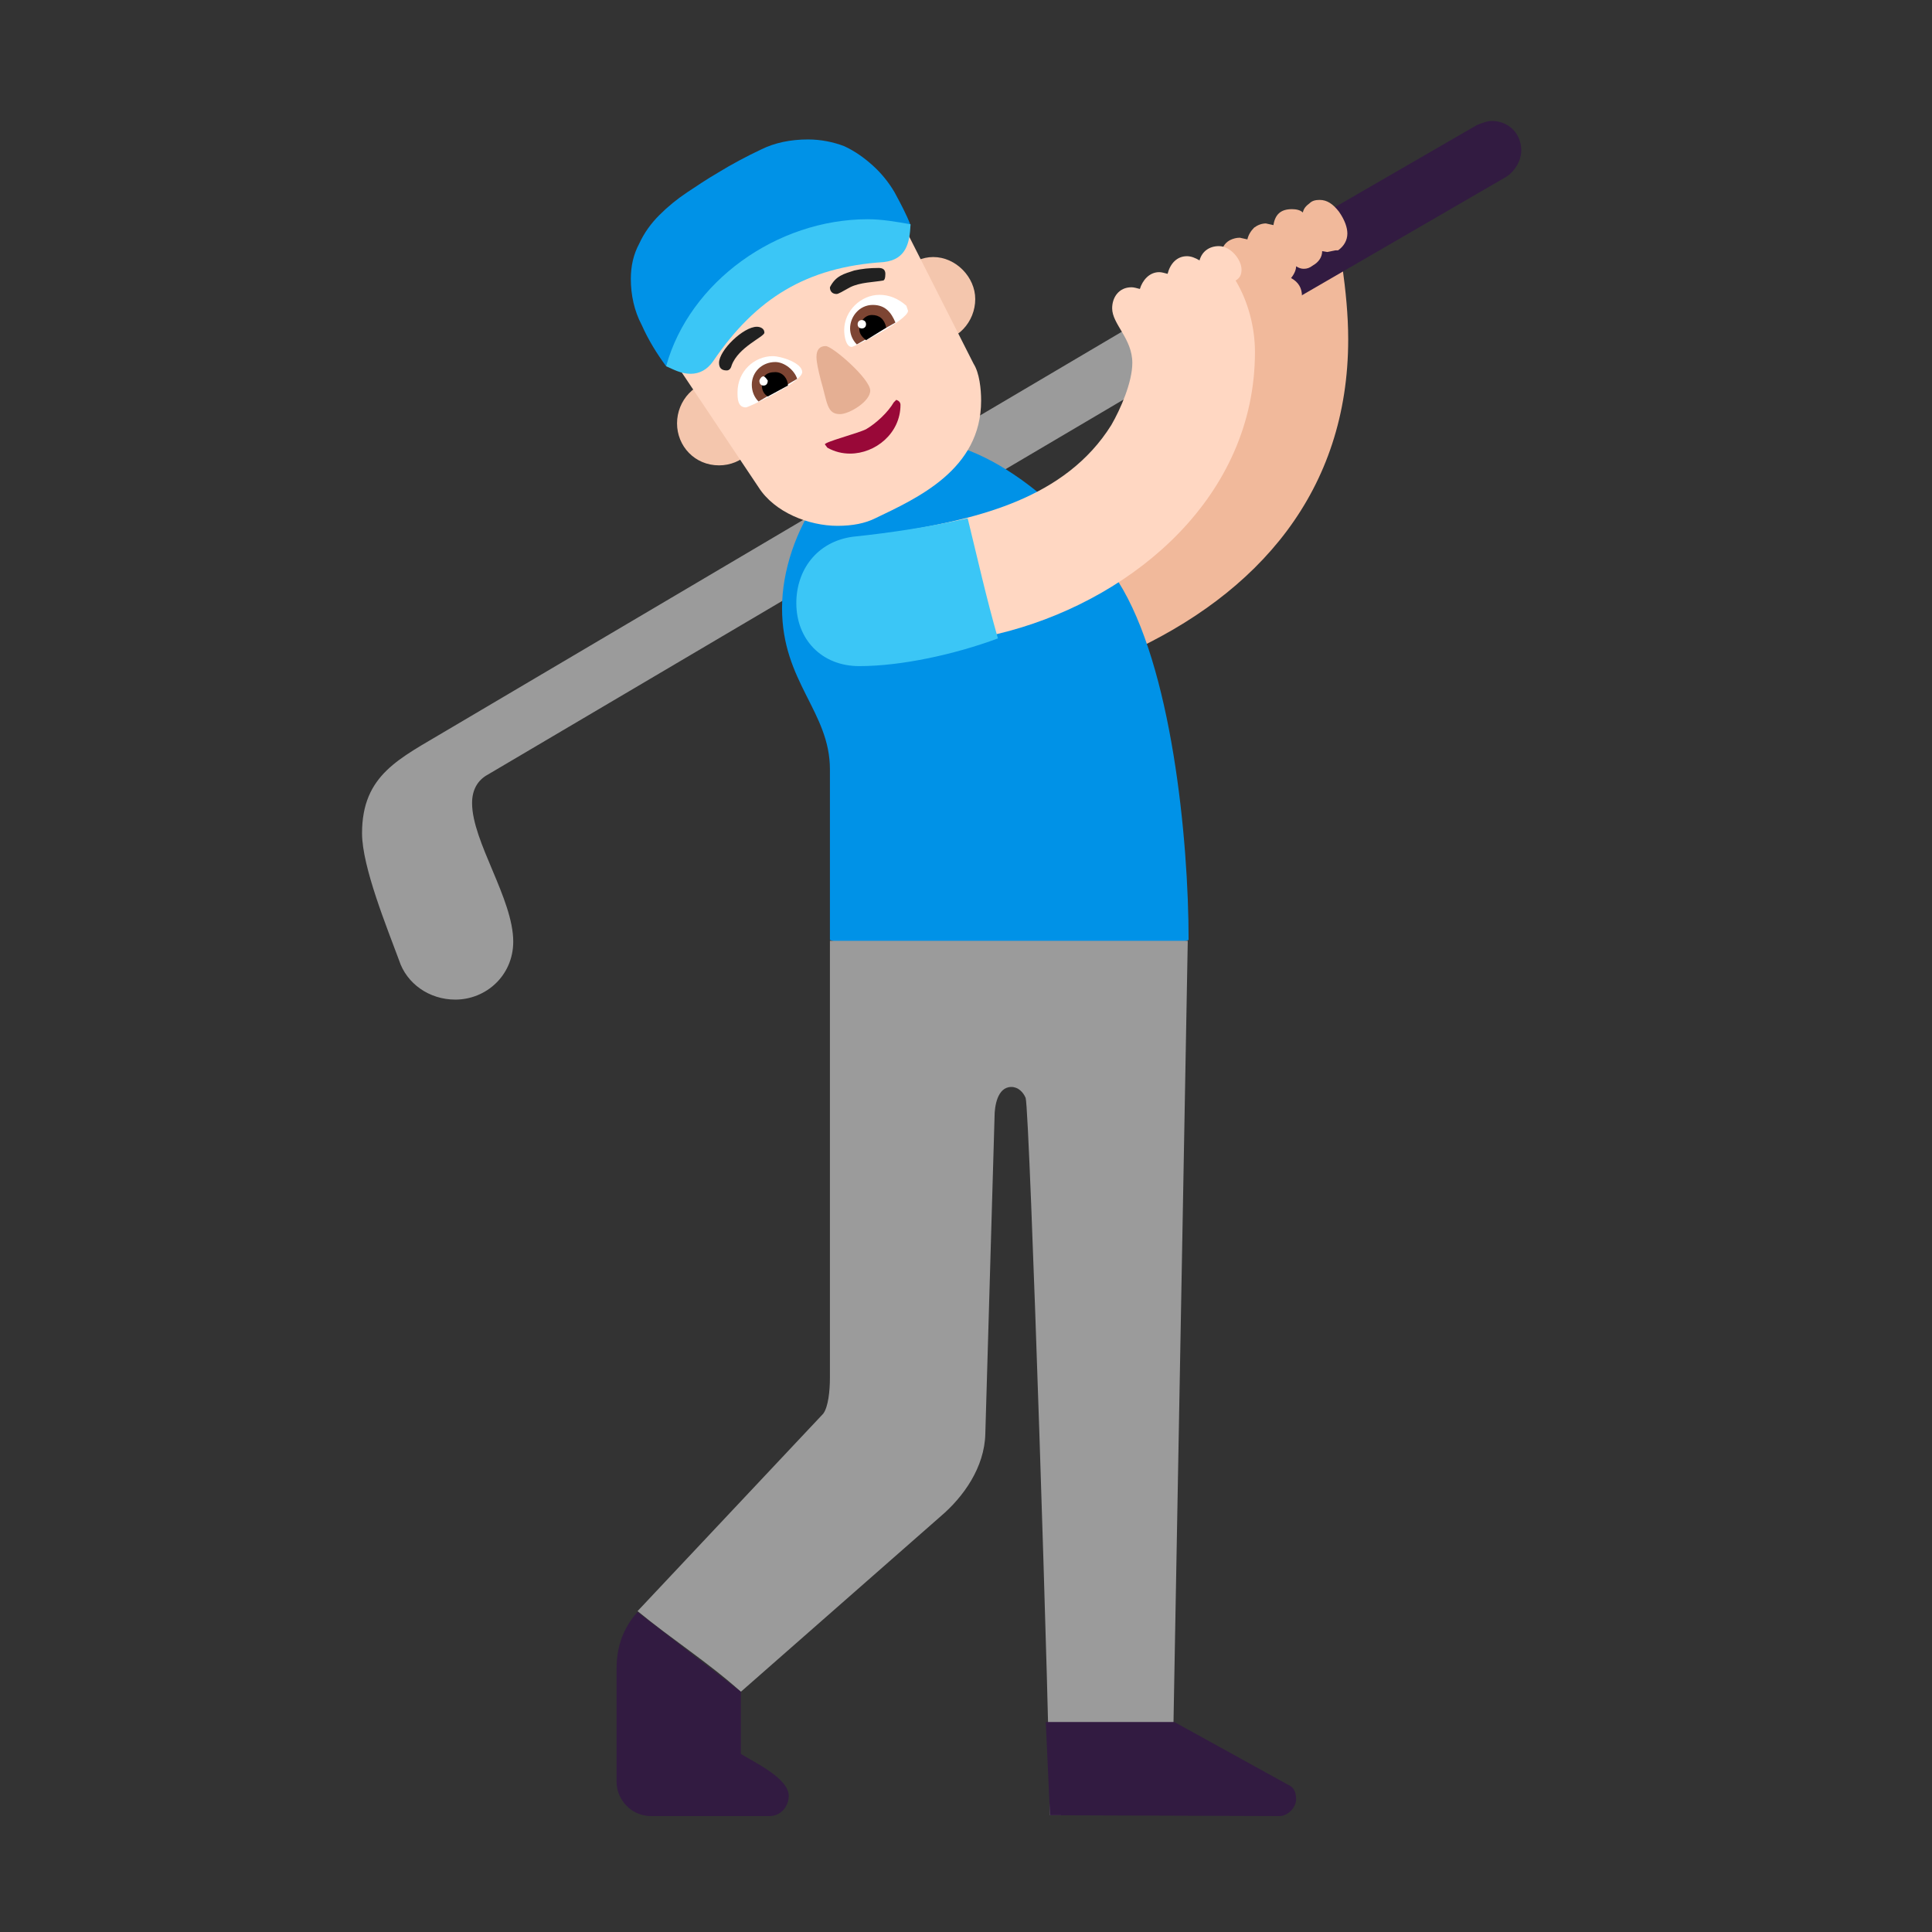 <svg version="1.1" xmlns="http://www.w3.org/2000/svg" viewBox="0 0 2300 2300"><rect x="0" y="0" width="2300" height="2300" fill="#333333" stroke="none"/><g transform="scale(1,-1) translate(-256, -1869)">
		<path d="M1566 1083c9 0 18 2 29 7 160 72 266 195 266 375 0 29-3 58-7 87l-136-54 0 1c1-5 2-10 2-15l0-16c0-126-75-197-183-248-26-12-42-35-42-65 0-38 31-72 71-72 z" fill="#F1B99B"/>
		<path d="M798 679c37 0 69 29 69 69 0 51-49 119-49 165 0 15 6 27 19 34l856 505 0 82-906-535c-55-33-100-52-100-122 0-40 30-113 44-151 9-28 36-47 67-47 z" fill="#9B9B9B"/>
		<path d="M1724 1470l326 189c10 7 17 19 17 31 0 20-15 35-35 35-5 0-11-2-18-5l-320-185 30-65 z" fill="#321B41"/>
		<path d="M1458 678l213 72c0 120-20 326-84 427-43 68-144 168-238 168-96 0-162-112-162-200 0-88 57-123 57-192l0-203 214-72 z" fill="#0092E7"/>
		<path d="M1749 1474c7 0 15 3 23 8l20 12c9 5 14 13 14 22 0 10-4 17-13 22 4 5 6 10 6 14 3-2 6-3 9-3 4 0 7 1 11 4 7 4 11 10 11 17l6-1 10 2 3 0c7 5 11 12 11 20 0 7-3 16-10 26-7 9-14 14-23 14-5 0-9-1-12-4-4-3-7-6-8-11-3 3-8 4-13 4-13 0-20-6-22-19l-9 2c-5 0-10-2-14-5-4-4-7-9-8-14l-9 2c-4 0-8-1-12-3-7-4-10-10-10-19 0-3 1-6 3-10l7-14c2-5 4-9 7-13 3-4 5-7 7-8-7-5-11-12-11-21 0-7 3-13 8-17 5-5 11-7 18-7 z" fill="#F1B99B"/>
		<path d="M1651-292l19 1041-426 0 0-520c0-16-2-35-8-43l-221-235c40-33 84-61 123-96l238 209c27 23 52 58 53 98l11 378c0 11 3 35 20 35 8 0 14-6 17-13 5-16 29-766 29-854l145 0 z" fill="#9B9B9B"/>
		<path d="M1779-293c10 0 20 10 20 20 0 7-2 14-9 17l-136 75-153 0 5-111 273-1 z M1172-293c14 0 23 12 23 24 0 21-41 40-57 50l0 74-123 95c-17-19-25-41-25-68l0-134c0-22 18-41 41-41l141 0 z" fill="#321B41"/>
		<path d="M1343 1094l10 1c36 6 71 14 105 23 150 41 292 161 292 332 0 29-8 60-23 85 5 3 7 7 7 13 0 12-13 28-27 28-11 0-20-6-23-17-5 3-10 5-15 5-12 0-20-9-23-21-4 1-7 2-10 2-12 0-20-10-23-20-4 1-7 2-10 2-15 0-23-12-23-25 0-19 24-36 24-65 0-23-14-55-25-74-55-88-160-111-247-126-36-5-61-39-61-73 0-40 34-70 72-70 z" fill="#FFD7C2"/>
		<path d="M1279 1076c50 0 114 14 165 33-14 49-24 94-36 143-45-10-89-17-137-22-43-6-67-40-67-79 0-43 30-75 75-75 z" fill="#3BC6F6"/>
		<path d="M1112 1315c27 0 50 21 50 50 0 27-21 51-50 51-29 0-50-24-50-51 0-27 21-50 50-50 z M1367 1462c29 0 50 24 50 51 0 26-23 50-50 50-26 0-50-23-50-50 0-27 21-51 50-51 z" fill="#F4C6AD"/>
		<path d="M1253 1243c18 0 33 3 45 9 50 24 126 58 126 140 0 14-2 33-9 44l-79 156c-24 48-60 78-116 78-23 0-44-6-63-17-61-34-121-63-121-141 0-31 10-54 26-78l97-145c19-30 60-46 94-46 z" fill="#FFD7C2"/>
		<path d="M1049 1433c11 19 23 36 35 51 11 15 24 28 38 40 14 12 29 23 46 32 16 9 34 18 55 26 7 3 15 5 26 8 10 3 21 5 32 7 11 2 21 4 32 5l8 0c6 0 12-1 17-2l2 1c-5 13-12 26-19 39-7 12-16 23-26 32-10 9-21 17-34 23-13 5-28 8-43 8-21 0-40-4-56-12-17-8-34-17-52-28-12-7-24-15-36-23-12-8-23-17-33-27-10-10-18-21-24-34-7-13-10-27-10-42 0-19 4-38 13-55 8-18 18-34 29-49 z" fill="#0092E7"/>
		<path d="M1078 1424c11 0 20 5 27 15 51 75 111 112 203 118 27 3 31 23 32 45-17 3-34 6-51 6-108 0-212-74-240-175 9-4 18-9 29-9 z" fill="#3BC6F6"/>
		<path d="M1268 1329c30 0 60 24 60 58 0 3-2 5-5 6l-3-3c-7-12-21-25-33-32-10-5-49-15-49-18l3-4c9-5 18-7 27-7 z" fill="#990838"/>
		<path d="M1256 1376c11 0 36 15 36 28 0 14-45 53-53 53-7 0-11-4-11-13 0-6 2-15 5-27 8-27 7-41 23-41 z" fill="#E5AF93"/>
		<path d="M1144 1384c3 0 67 30 67 42 0 11-25 19-35 19-22 0-42-18-42-43 0-7 0-18 10-18 z M1270 1456c3 0 67 32 67 43l-2 6c-10 9-21 13-32 13-22 0-42-19-42-42 0-7 2-20 9-20 z" fill="#FFFFFF"/>
		<path d="M1159 1391l46 27c-3 10-15 20-26 20-16 0-28-12-28-27 0-8 3-15 8-20 z M1276 1459l46 26c-5 12-12 21-27 21-16 0-27-14-27-28 0-7 3-14 8-19 z" fill="#7D4533"/>
		<path d="M1170 1397l24 13c0 8-6 16-15 16-11 0-16-5-16-16 0-5 2-10 7-13 z M1287 1464l24 15c-2 10-8 15-17 15-9 0-15-9-15-17 0-5 3-9 8-13 z" fill="#000000"/>
		<path d="M1165 1410c3 0 5 2 5 6-2 3-4 5-5 5-2 0-4-2-5-5 0-4 2-6 5-6 z M1282 1478c3 0 5 2 5 5 0 3-2 5-5 5-3 0-5-2-5-5 0-3 2-5 5-5 z" fill="#FFFFFF"/>
		<path d="M1121 1428c3 0 5 2 6 6 8 22 39 34 39 39 0 5-5 7-9 7-16 0-45-28-45-43 0-6 3-9 9-9 z M1252 1519c2 0 7 3 16 8 12 6 28 6 39 8 2 0 3 3 3 8 0 5-3 7-8 7-11 0-20-1-29-3-12-4-22-6-29-20 0-5 3-8 8-8 z" fill="#212121"/>
	</g></svg>
